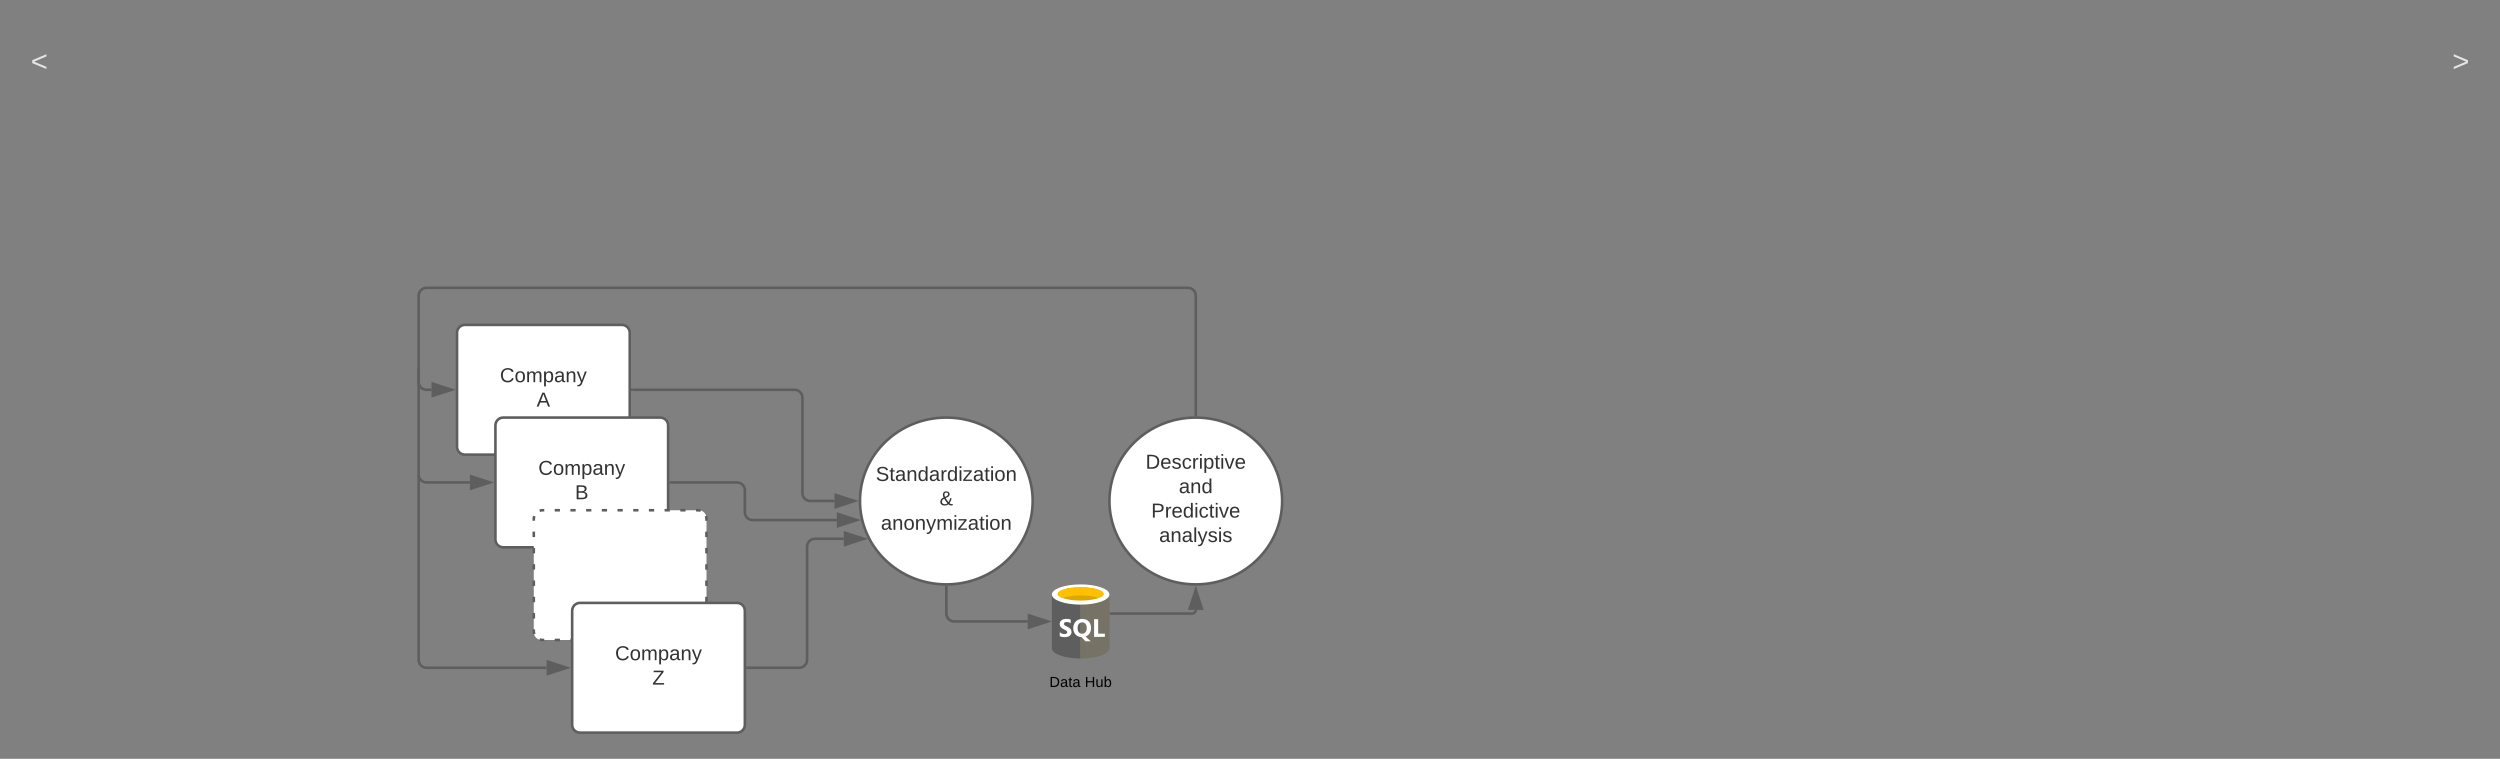 <svg xmlns="http://www.w3.org/2000/svg" xmlns:xlink="http://www.w3.org/1999/xlink" xmlns:lucid="lucid" width="1910.87" height="580"><rect width="100%" height="100%" fill="#808080" stroke="none"/><g transform="translate(20 -240)" lucid:page-tab-id="0_0"><path d="M329.33 494.33c0-3.3 2.7-6 6-6h120c3.32 0 6 2.7 6 6v87.17c0 3.3-2.68 6-6 6h-120c-3.3 0-6-2.7-6-6z" stroke="#5e5e5e" stroke-width="2" fill="#fff"/><use xlink:href="#a" transform="matrix(1,0,0,1,349.333,488.333) translate(12.772 43.778)"/><use xlink:href="#b" transform="matrix(1,0,0,1,349.333,488.333) translate(40.815 62.444)"/><path d="M358.67 565.17c0-3.32 2.68-6 6-6h120c3.3 0 6 2.68 6 6v87.16c0 3.32-2.7 6-6 6h-120c-3.32 0-6-2.68-6-6z" stroke="#5e5e5e" stroke-width="2" fill="#fff"/><use xlink:href="#a" transform="matrix(1,0,0,1,378.667,559.167) translate(12.772 43.778)"/><use xlink:href="#c" transform="matrix(1,0,0,1,378.667,559.167) translate(40.815 62.444)"/><path d="M769.33 622.92c0 35.2-29.55 63.75-66 63.75s-66-28.55-66-63.75 29.55-63.75 66-63.75 66 28.54 66 63.75z" stroke="#5e5e5e" stroke-width="2" fill="#fff"/><use xlink:href="#d" transform="matrix(1,0,0,1,657.333,559.167) translate(-7.948 48.444)"/><use xlink:href="#e" transform="matrix(1,0,0,1,657.333,559.167) translate(40.815 67.111)"/><use xlink:href="#f" transform="matrix(1,0,0,1,657.333,559.167) translate(-4.059 85.778)"/><path d="M463.33 537.92h124c3.32 0 6 2.68 6 6v73c0 3.3 2.7 6 6 6h18.5" stroke="#5e5e5e" stroke-width="2" fill="none"/><path d="M463.36 538.92h-1.03v-2h1.03z" fill="#5e5e5e"/><path d="M633.1 622.92l-14.27 4.63v-9.27z" stroke="#5e5e5e" stroke-width="2" fill="#5e5e5e"/><path d="M492.67 608.75h50.66c3.32 0 6 2.7 6 6v16.76c0 3.32 2.7 6 6 6h64.25" stroke="#5e5e5e" stroke-width="2" fill="none"/><path d="M492.7 609.75h-1.03v-2h1.02z" fill="#5e5e5e"/><path d="M634.85 637.5l-14.27 4.65v-9.28z" stroke="#5e5e5e" stroke-width="2" fill="#5e5e5e"/><path d="M551.33 750.42h39.55c3.3 0 6-2.7 6-6v-86.6c0-3.3 2.68-6 6-6h22.04" stroke="#5e5e5e" stroke-width="2" fill="none"/><path d="M551.36 751.42h-1.03v-2h1.03z" fill="#5e5e5e"/><path d="M640.18 651.83l-14.26 4.64v-9.27z" stroke="#5e5e5e" stroke-width="2" fill="#5e5e5e"/><path d="M703.33 688.67V709c0 3.3 2.7 6 6 6h56.17" stroke="#5e5e5e" stroke-width="2" fill="none"/><path d="M703.33 687.67l1-.03v1.05h-2v-1.07z" fill="#5e5e5e"/><path d="M780.76 715l-14.26 4.64v-9.28z" stroke="#5e5e5e" stroke-width="2" fill="#5e5e5e"/><path d="M829 708.98h62.2c1.54 0 2.8-1.26 2.8-2.8" stroke="#5e5e5e" stroke-width="2" fill="none"/><path d="M829.03 709.98H828v-2h1.03z" fill="#5e5e5e"/><path d="M894 690.9l4.64 14.27h-9.28z" stroke="#5e5e5e" stroke-width="2" fill="#5e5e5e"/><path d="M960 622.92c0 35.2-29.55 63.75-66 63.75s-66-28.55-66-63.75 29.55-63.75 66-63.75 66 28.54 66 63.75z" stroke="#5e5e5e" stroke-width="2" fill="#fff"/><use xlink:href="#g" transform="matrix(1,0,0,1,848,559.167) translate(7.63 39.111)"/><use xlink:href="#h" transform="matrix(1,0,0,1,848,559.167) translate(33.037 57.778)"/><use xlink:href="#i" transform="matrix(1,0,0,1,848,559.167) translate(11.929 76.444)"/><use xlink:href="#j" transform="matrix(1,0,0,1,848,559.167) translate(17.957 95.111)"/><path d="M894 557.17V466c0-3.3-2.7-6-6-6H306c-3.3 0-6 2.7-6 6v65.92c0 3.3 2.7 6 6 6h3.83" stroke="#5e5e5e" stroke-width="2" fill="none"/><path d="M895 558.2l-1-.03-1 .02v-1.06h2z" fill="#5e5e5e"/><path d="M325.1 537.92l-14.27 4.63v-9.27z" stroke="#5e5e5e" stroke-width="2" fill="#5e5e5e"/><path d="M300 522.3v80.45c0 3.3 2.7 6 6 6h33.16M300 522.33v-1.03" stroke="#5e5e5e" stroke-width="2" fill="none"/><path d="M354.43 608.75l-14.27 4.64v-9.3z" stroke="#5e5e5e" stroke-width="2" fill="#5e5e5e"/><path d="M300 603.64v140.78c0 3.3 2.7 6 6 6h91.83M300 603.67v-1.03" stroke="#5e5e5e" stroke-width="2" fill="none"/><path d="M413.1 750.42l-14.27 4.63v-9.27z" stroke="#5e5e5e" stroke-width="2" fill="#5e5e5e"/><path d="M388 636c0-3.3 2.7-6 6-6h120c3.3 0 6 2.7 6 6v87.17c0 3.3-2.7 6-6 6H394c-3.3 0-6-2.7-6-6z" fill="#fff"/><path d="M392.5 630.4l1.5-.4h2m8 0h4m8 0h4m8 0h4m8 0h4m8 0h4m8 0h4m8 0h4m8 0h4m8 0h4m8 0h2l1.5.4m4.1 4.1l.4 1.5v2.08m0 8.3v4.15m0 8.3v4.15m0 8.3v4.15m0 8.3v4.15m0 8.3v4.16m0 8.3v4.15m0 8.3v2.07l-.4 1.5m-4.1 4.1l-1.5.4h-2m-8 0h-4m-8 0h-4m-8 0h-4m-8 0h-4m-8 0h-4m-8 0h-4m-8 0h-4m-8 0h-4m-8 0h-4m-8 0h-2l-1.5-.4m-4.1-4.1l-.4-1.5v-2.08m0-8.3v-4.16m0-8.3v-4.15m0-8.32v-4.15m0-8.3v-4.15m0-8.3v-4.15m0-8.3v-4.15m0-8.3V636l.4-1.5" stroke="#5e5e5e" stroke-width="2" fill="none"/><path d="M417.33 706.83c0-3.3 2.7-6 6-6h120c3.32 0 6 2.7 6 6V794c0 3.3-2.68 6-6 6h-120c-3.3 0-6-2.7-6-6z" stroke="#5e5e5e" stroke-width="2" fill="#fff"/><use xlink:href="#a" transform="matrix(1,0,0,1,437.333,700.833) translate(12.772 43.778)"/><use xlink:href="#k" transform="matrix(1,0,0,1,437.333,700.833) translate(41.269 62.444)"/><path d="M784 694.4v41.2c0 4.26 9.86 7.73 22 7.73V694.4h-22z" stroke="#000" stroke-opacity="0" stroke-width="3" fill="#5e5e5e"/><path d="M805.7 743.33h.3c12.14 0 22-3.47 22-7.73v-41.2h-22.3v48.93z" stroke="#000" stroke-opacity="0" stroke-width="3" fill="#5e5e5e"/><path d="M805.7 743.33h.3c12.14 0 22-3.47 22-7.73v-41.2h-22.3v48.93z" stroke="#000" stroke-opacity="0" stroke-width="3" fill="#ffeb97" fill-opacity=".15"/><path d="M828 694.4c0 4.28-9.86 7.75-22 7.75s-22-3.47-22-7.74 9.86-7.73 22-7.73 22 3.46 22 7.74" stroke="#000" stroke-opacity="0" stroke-width="3" fill="#fff"/><path d="M823.5 693.96c0 2.82-7.84 5.1-17.5 5.1s-17.5-2.28-17.5-5.1 7.84-5.1 17.5-5.1 17.5 2.28 17.5 5.1" stroke="#000" stroke-opacity="0" stroke-width="3" fill="#dda600"/><path d="M819.83 697.08c2.3-.86 3.67-1.94 3.67-3.12 0-2.82-7.84-5.1-17.5-5.1s-17.5 2.28-17.5 5.1c0 1.18 1.36 2.26 3.67 3.12 3.2-1.2 8.2-1.98 13.83-1.98 5.64 0 10.64.77 13.83 1.98" stroke="#000" stroke-opacity="0" stroke-width="3" fill="#ffc000"/><path d="M799.02 723c0 1.28-.48 2.27-1.45 2.97-.93.7-2.28 1.06-3.94 1.06-1.45 0-2.62-.26-3.6-.75v-3.03c1.1.92 2.32 1.4 3.67 1.4.66 0 1.14-.15 1.5-.4.33-.25.5-.57.5-1 0-.4-.13-.75-.48-1.06-.34-.3-1.04-.7-2.07-1.17-2.1-.97-3.18-2.3-3.18-3.94 0-1.23.45-2.2 1.38-2.94.93-.73 2.14-1.1 3.7-1.1 1.35 0 2.45.18 3.35.52v2.82c-.93-.63-2-.94-3.18-.94-.62 0-1.07.12-1.45.38-.35.22-.52.58-.52 1 0 .42.14.76.45 1.03.28.27.83.62 1.73 1 1.28.6 2.2 1.22 2.76 1.84.54.62.82 1.37.82 2.3zm14.92-3.04c0 1.57-.38 2.95-1.1 4.1-.76 1.2-1.8 2-3.15 2.47l4.04 3.62h-4.08l-2.87-3.12c-1.25-.05-2.36-.36-3.36-.96-.97-.58-1.76-1.4-2.28-2.42-.55-1.03-.83-2.17-.83-3.44 0-1.37.3-2.62.9-3.7.6-1.1 1.38-1.96 2.45-2.54 1.07-.6 2.28-.9 3.63-.9 1.3 0 2.46.3 3.47.86 1 .6 1.8 1.4 2.34 2.45.57 1.04.84 2.24.84 3.6zm-3.28.15c0-1.36-.3-2.43-.93-3.22-.6-.8-1.45-1.2-2.52-1.2-1.06 0-1.93.4-2.58 1.2-.66.8-.97 1.86-.97 3.18 0 1.3.3 2.37.93 3.16.66.78 1.5 1.18 2.56 1.18 1.07 0 1.93-.38 2.55-1.15.65-.77.96-1.8.96-3.14zm13.85 6.7h-8.24v-13.5h3.1v11.03h5.15z" stroke="#000" stroke-opacity="0" stroke-width="3" fill="#fff"/><g><use xlink:href="#l" transform="matrix(1,0,0,1,754,752.333) translate(28.106 12.767)"/><use xlink:href="#m" transform="matrix(1,0,0,1,754,752.333) translate(55.148 12.767)"/></g><path d="M1850.87 266c0-3.3 2.68-6 6-6h8c3.3 0 6 2.7 6 6v48c0 3.3-2.7 6-6 6h-8c-3.32 0-6-2.7-6-6z" stroke="#000" stroke-opacity="0" stroke-width="3" fill="#fff" fill-opacity="0"/><g><use xlink:href="#n" transform="matrix(1,0,0,1,1855.866,265) translate(-1.481 29.444)"/></g><path d="M0 266c0-3.3 2.7-6 6-6h8c3.3 0 6 2.7 6 6v48c0 3.3-2.7 6-6 6H6c-3.3 0-6-2.7-6-6z" stroke="#000" stroke-opacity="0" stroke-width="3" fill="#fff" fill-opacity="0"/><g><use xlink:href="#o" transform="matrix(1,0,0,1,5,265) translate(-1.481 29.444)"/></g><defs><path fill="#333" d="M212-179c-10-28-35-45-73-45-59 0-87 40-87 99 0 60 29 101 89 101 43 0 62-24 78-52l27 14C228-24 195 4 139 4 59 4 22-46 18-125c-6-104 99-153 187-111 19 9 31 26 39 46" id="p"/><path fill="#333" d="M100-194c62-1 85 37 85 99 1 63-27 99-86 99S16-35 15-95c0-66 28-99 85-99zM99-20c44 1 53-31 53-75 0-43-8-75-51-75s-53 32-53 75 10 74 51 75" id="q"/><path fill="#333" d="M210-169c-67 3-38 105-44 169h-31v-121c0-29-5-50-35-48C34-165 62-65 56 0H25l-1-190h30c1 10-1 24 2 32 10-44 99-50 107 0 11-21 27-35 58-36 85-2 47 119 55 194h-31v-121c0-29-5-49-35-48" id="r"/><path fill="#333" d="M115-194c55 1 70 41 70 98S169 2 115 4C84 4 66-9 55-30l1 105H24l-1-265h31l2 30c10-21 28-34 59-34zm-8 174c40 0 45-34 45-75s-6-73-45-74c-42 0-51 32-51 76 0 43 10 73 51 73" id="s"/><path fill="#333" d="M141-36C126-15 110 5 73 4 37 3 15-17 15-53c-1-64 63-63 125-63 3-35-9-54-41-54-24 1-41 7-42 31l-33-3c5-37 33-52 76-52 45 0 72 20 72 64v82c-1 20 7 32 28 27v20c-31 9-61-2-59-35zM48-53c0 20 12 33 32 33 41-3 63-29 60-74-43 2-92-5-92 41" id="t"/><path fill="#333" d="M117-194c89-4 53 116 60 194h-32v-121c0-31-8-49-39-48C34-167 62-67 57 0H25l-1-190h30c1 10-1 24 2 32 11-22 29-35 61-36" id="u"/><path fill="#333" d="M179-190L93 31C79 59 56 82 12 73V49c39 6 53-20 64-50L1-190h34L92-34l54-156h33" id="v"/><g id="a"><use transform="matrix(0.043,0,0,0.043,0,0)" xlink:href="#p"/><use transform="matrix(0.043,0,0,0.043,11.191,0)" xlink:href="#q"/><use transform="matrix(0.043,0,0,0.043,19.833,0)" xlink:href="#r"/><use transform="matrix(0.043,0,0,0.043,32.753,0)" xlink:href="#s"/><use transform="matrix(0.043,0,0,0.043,41.395,0)" xlink:href="#t"/><use transform="matrix(0.043,0,0,0.043,50.037,0)" xlink:href="#u"/><use transform="matrix(0.043,0,0,0.043,58.679,0)" xlink:href="#v"/></g><path fill="#333" d="M205 0l-28-72H64L36 0H1l101-248h38L239 0h-34zm-38-99l-47-123c-12 45-31 82-46 123h93" id="w"/><use transform="matrix(0.043,0,0,0.043,0,0)" xlink:href="#w" id="b"/><path fill="#333" d="M160-131c35 5 61 23 61 61C221 17 115-2 30 0v-248c76 3 177-17 177 60 0 33-19 50-47 57zm-97-11c50-1 110 9 110-42 0-47-63-36-110-37v79zm0 115c55-2 124 14 124-45 0-56-70-42-124-44v89" id="x"/><use transform="matrix(0.043,0,0,0.043,0,0)" xlink:href="#x" id="c"/><path fill="#333" d="M185-189c-5-48-123-54-124 2 14 75 158 14 163 119 3 78-121 87-175 55-17-10-28-26-33-46l33-7c5 56 141 63 141-1 0-78-155-14-162-118-5-82 145-84 179-34 5 7 8 16 11 25" id="y"/><path fill="#333" d="M59-47c-2 24 18 29 38 22v24C64 9 27 4 27-40v-127H5v-23h24l9-43h21v43h35v23H59v120" id="z"/><path fill="#333" d="M85-194c31 0 48 13 60 33l-1-100h32l1 261h-30c-2-10 0-23-3-31C134-8 116 4 85 4 32 4 16-35 15-94c0-66 23-100 70-100zm9 24c-40 0-46 34-46 75 0 40 6 74 45 74 42 0 51-32 51-76 0-42-9-74-50-73" id="A"/><path fill="#333" d="M114-163C36-179 61-72 57 0H25l-1-190h30c1 12-1 29 2 39 6-27 23-49 58-41v29" id="B"/><path fill="#333" d="M24-231v-30h32v30H24zM24 0v-190h32V0H24" id="C"/><path fill="#333" d="M9 0v-24l116-142H16v-24h144v24L44-24h123V0H9" id="D"/><g id="d"><use transform="matrix(0.043,0,0,0.043,0,0)" xlink:href="#y"/><use transform="matrix(0.043,0,0,0.043,10.37,0)" xlink:href="#z"/><use transform="matrix(0.043,0,0,0.043,14.691,0)" xlink:href="#t"/><use transform="matrix(0.043,0,0,0.043,23.333,0)" xlink:href="#u"/><use transform="matrix(0.043,0,0,0.043,31.975,0)" xlink:href="#A"/><use transform="matrix(0.043,0,0,0.043,40.617,0)" xlink:href="#t"/><use transform="matrix(0.043,0,0,0.043,49.259,0)" xlink:href="#B"/><use transform="matrix(0.043,0,0,0.043,54.401,0)" xlink:href="#A"/><use transform="matrix(0.043,0,0,0.043,63.043,0)" xlink:href="#C"/><use transform="matrix(0.043,0,0,0.043,66.457,0)" xlink:href="#D"/><use transform="matrix(0.043,0,0,0.043,74.235,0)" xlink:href="#t"/><use transform="matrix(0.043,0,0,0.043,82.877,0)" xlink:href="#z"/><use transform="matrix(0.043,0,0,0.043,87.198,0)" xlink:href="#C"/><use transform="matrix(0.043,0,0,0.043,90.611,0)" xlink:href="#q"/><use transform="matrix(0.043,0,0,0.043,99.253,0)" xlink:href="#u"/></g><path fill="#333" d="M234-2c-28 10-62 0-77-18C117 19 8 12 13-65c3-43 29-61 60-76-25-40-17-114 47-108 35 3 59 15 59 50 0 44-40 53-71 69 14 26 32 50 51 72 14-21 24-43 30-72l26 8c-9 33-21 57-38 82 13 13 33 22 57 15v23zM97-151c25-10 52-18 56-48-1-18-13-29-33-29-42 0-39 50-23 77zM42-66c-3 51 71 58 98 28-20-24-41-51-56-80-23 10-40 24-42 52" id="E"/><use transform="matrix(0.043,0,0,0.043,0,0)" xlink:href="#E" id="e"/><g id="f"><use transform="matrix(0.043,0,0,0.043,0,0)" xlink:href="#t"/><use transform="matrix(0.043,0,0,0.043,8.642,0)" xlink:href="#u"/><use transform="matrix(0.043,0,0,0.043,17.284,0)" xlink:href="#q"/><use transform="matrix(0.043,0,0,0.043,25.926,0)" xlink:href="#u"/><use transform="matrix(0.043,0,0,0.043,34.568,0)" xlink:href="#v"/><use transform="matrix(0.043,0,0,0.043,42.346,0)" xlink:href="#r"/><use transform="matrix(0.043,0,0,0.043,55.265,0)" xlink:href="#C"/><use transform="matrix(0.043,0,0,0.043,58.679,0)" xlink:href="#D"/><use transform="matrix(0.043,0,0,0.043,66.457,0)" xlink:href="#t"/><use transform="matrix(0.043,0,0,0.043,75.099,0)" xlink:href="#z"/><use transform="matrix(0.043,0,0,0.043,79.42,0)" xlink:href="#C"/><use transform="matrix(0.043,0,0,0.043,82.833,0)" xlink:href="#q"/><use transform="matrix(0.043,0,0,0.043,91.475,0)" xlink:href="#u"/></g><path fill="#333" d="M30-248c118-7 216 8 213 122C240-48 200 0 122 0H30v-248zM63-27c89 8 146-16 146-99s-60-101-146-95v194" id="F"/><path fill="#333" d="M100-194c63 0 86 42 84 106H49c0 40 14 67 53 68 26 1 43-12 49-29l28 8c-11 28-37 45-77 45C44 4 14-33 15-96c1-61 26-98 85-98zm52 81c6-60-76-77-97-28-3 7-6 17-6 28h103" id="G"/><path fill="#333" d="M135-143c-3-34-86-38-87 0 15 53 115 12 119 90S17 21 10-45l28-5c4 36 97 45 98 0-10-56-113-15-118-90-4-57 82-63 122-42 12 7 21 19 24 35" id="H"/><path fill="#333" d="M96-169c-40 0-48 33-48 73s9 75 48 75c24 0 41-14 43-38l32 2c-6 37-31 61-74 61-59 0-76-41-82-99-10-93 101-131 147-64 4 7 5 14 7 22l-32 3c-4-21-16-35-41-35" id="I"/><path fill="#333" d="M108 0H70L1-190h34L89-25l56-165h34" id="J"/><g id="g"><use transform="matrix(0.043,0,0,0.043,0,0)" xlink:href="#F"/><use transform="matrix(0.043,0,0,0.043,11.191,0)" xlink:href="#G"/><use transform="matrix(0.043,0,0,0.043,19.833,0)" xlink:href="#H"/><use transform="matrix(0.043,0,0,0.043,27.611,0)" xlink:href="#I"/><use transform="matrix(0.043,0,0,0.043,35.389,0)" xlink:href="#B"/><use transform="matrix(0.043,0,0,0.043,40.531,0)" xlink:href="#C"/><use transform="matrix(0.043,0,0,0.043,43.944,0)" xlink:href="#s"/><use transform="matrix(0.043,0,0,0.043,52.586,0)" xlink:href="#z"/><use transform="matrix(0.043,0,0,0.043,56.907,0)" xlink:href="#C"/><use transform="matrix(0.043,0,0,0.043,60.321,0)" xlink:href="#J"/><use transform="matrix(0.043,0,0,0.043,68.099,0)" xlink:href="#G"/></g><g id="h"><use transform="matrix(0.043,0,0,0.043,0,0)" xlink:href="#t"/><use transform="matrix(0.043,0,0,0.043,8.642,0)" xlink:href="#u"/><use transform="matrix(0.043,0,0,0.043,17.284,0)" xlink:href="#A"/></g><path fill="#333" d="M30-248c87 1 191-15 191 75 0 78-77 80-158 76V0H30v-248zm33 125c57 0 124 11 124-50 0-59-68-47-124-48v98" id="K"/><g id="i"><use transform="matrix(0.043,0,0,0.043,0,0)" xlink:href="#K"/><use transform="matrix(0.043,0,0,0.043,10.37,0)" xlink:href="#B"/><use transform="matrix(0.043,0,0,0.043,15.512,0)" xlink:href="#G"/><use transform="matrix(0.043,0,0,0.043,24.154,0)" xlink:href="#A"/><use transform="matrix(0.043,0,0,0.043,32.796,0)" xlink:href="#C"/><use transform="matrix(0.043,0,0,0.043,36.21,0)" xlink:href="#I"/><use transform="matrix(0.043,0,0,0.043,43.988,0)" xlink:href="#z"/><use transform="matrix(0.043,0,0,0.043,48.309,0)" xlink:href="#C"/><use transform="matrix(0.043,0,0,0.043,51.722,0)" xlink:href="#J"/><use transform="matrix(0.043,0,0,0.043,59.5,0)" xlink:href="#G"/></g><path fill="#333" d="M24 0v-261h32V0H24" id="L"/><g id="j"><use transform="matrix(0.043,0,0,0.043,0,0)" xlink:href="#t"/><use transform="matrix(0.043,0,0,0.043,8.642,0)" xlink:href="#u"/><use transform="matrix(0.043,0,0,0.043,17.284,0)" xlink:href="#t"/><use transform="matrix(0.043,0,0,0.043,25.926,0)" xlink:href="#L"/><use transform="matrix(0.043,0,0,0.043,29.34,0)" xlink:href="#v"/><use transform="matrix(0.043,0,0,0.043,37.117,0)" xlink:href="#H"/><use transform="matrix(0.043,0,0,0.043,44.895,0)" xlink:href="#C"/><use transform="matrix(0.043,0,0,0.043,48.309,0)" xlink:href="#H"/></g><path fill="#333" d="M209 0H11v-25l151-195H24v-28h176v25L50-27h159V0" id="M"/><use transform="matrix(0.043,0,0,0.043,0,0)" xlink:href="#M" id="k"/><path d="M30-248c118-7 216 8 213 122C240-48 200 0 122 0H30v-248zM63-27c89 8 146-16 146-99s-60-101-146-95v194" id="N"/><path d="M141-36C126-15 110 5 73 4 37 3 15-17 15-53c-1-64 63-63 125-63 3-35-9-54-41-54-24 1-41 7-42 31l-33-3c5-37 33-52 76-52 45 0 72 20 72 64v82c-1 20 7 32 28 27v20c-31 9-61-2-59-35zM48-53c0 20 12 33 32 33 41-3 63-29 60-74-43 2-92-5-92 41" id="O"/><path d="M59-47c-2 24 18 29 38 22v24C64 9 27 4 27-40v-127H5v-23h24l9-43h21v43h35v23H59v120" id="P"/><g id="l"><use transform="matrix(0.031,0,0,0.031,0,0)" xlink:href="#N"/><use transform="matrix(0.031,0,0,0.031,8.154,0)" xlink:href="#O"/><use transform="matrix(0.031,0,0,0.031,14.45,0)" xlink:href="#P"/><use transform="matrix(0.031,0,0,0.031,17.598,0)" xlink:href="#O"/></g><path d="M197 0v-115H63V0H30v-248h33v105h134v-105h34V0h-34" id="Q"/><path d="M84 4C-5 8 30-112 23-190h32v120c0 31 7 50 39 49 72-2 45-101 50-169h31l1 190h-30c-1-10 1-25-2-33-11 22-28 36-60 37" id="R"/><path d="M115-194c53 0 69 39 70 98 0 66-23 100-70 100C84 3 66-7 56-30L54 0H23l1-261h32v101c10-23 28-34 59-34zm-8 174c40 0 45-34 45-75 0-40-5-75-45-74-42 0-51 32-51 76 0 43 10 73 51 73" id="S"/><g id="m"><use transform="matrix(0.031,0,0,0.031,0,0)" xlink:href="#Q"/><use transform="matrix(0.031,0,0,0.031,8.154,0)" xlink:href="#R"/><use transform="matrix(0.031,0,0,0.031,14.45,0)" xlink:href="#S"/></g><path fill="#e5e5e5" d="M18-27v-27l151-64-151-65v-27l175 74v36" id="T"/><use transform="matrix(0.062,0,0,0.062,0,0)" xlink:href="#T" id="n"/><path fill="#e5e5e5" d="M18-100v-36l175-74v27L42-118l151 64v27" id="U"/><use transform="matrix(0.062,0,0,0.062,0,0)" xlink:href="#U" id="o"/></defs></g></svg>